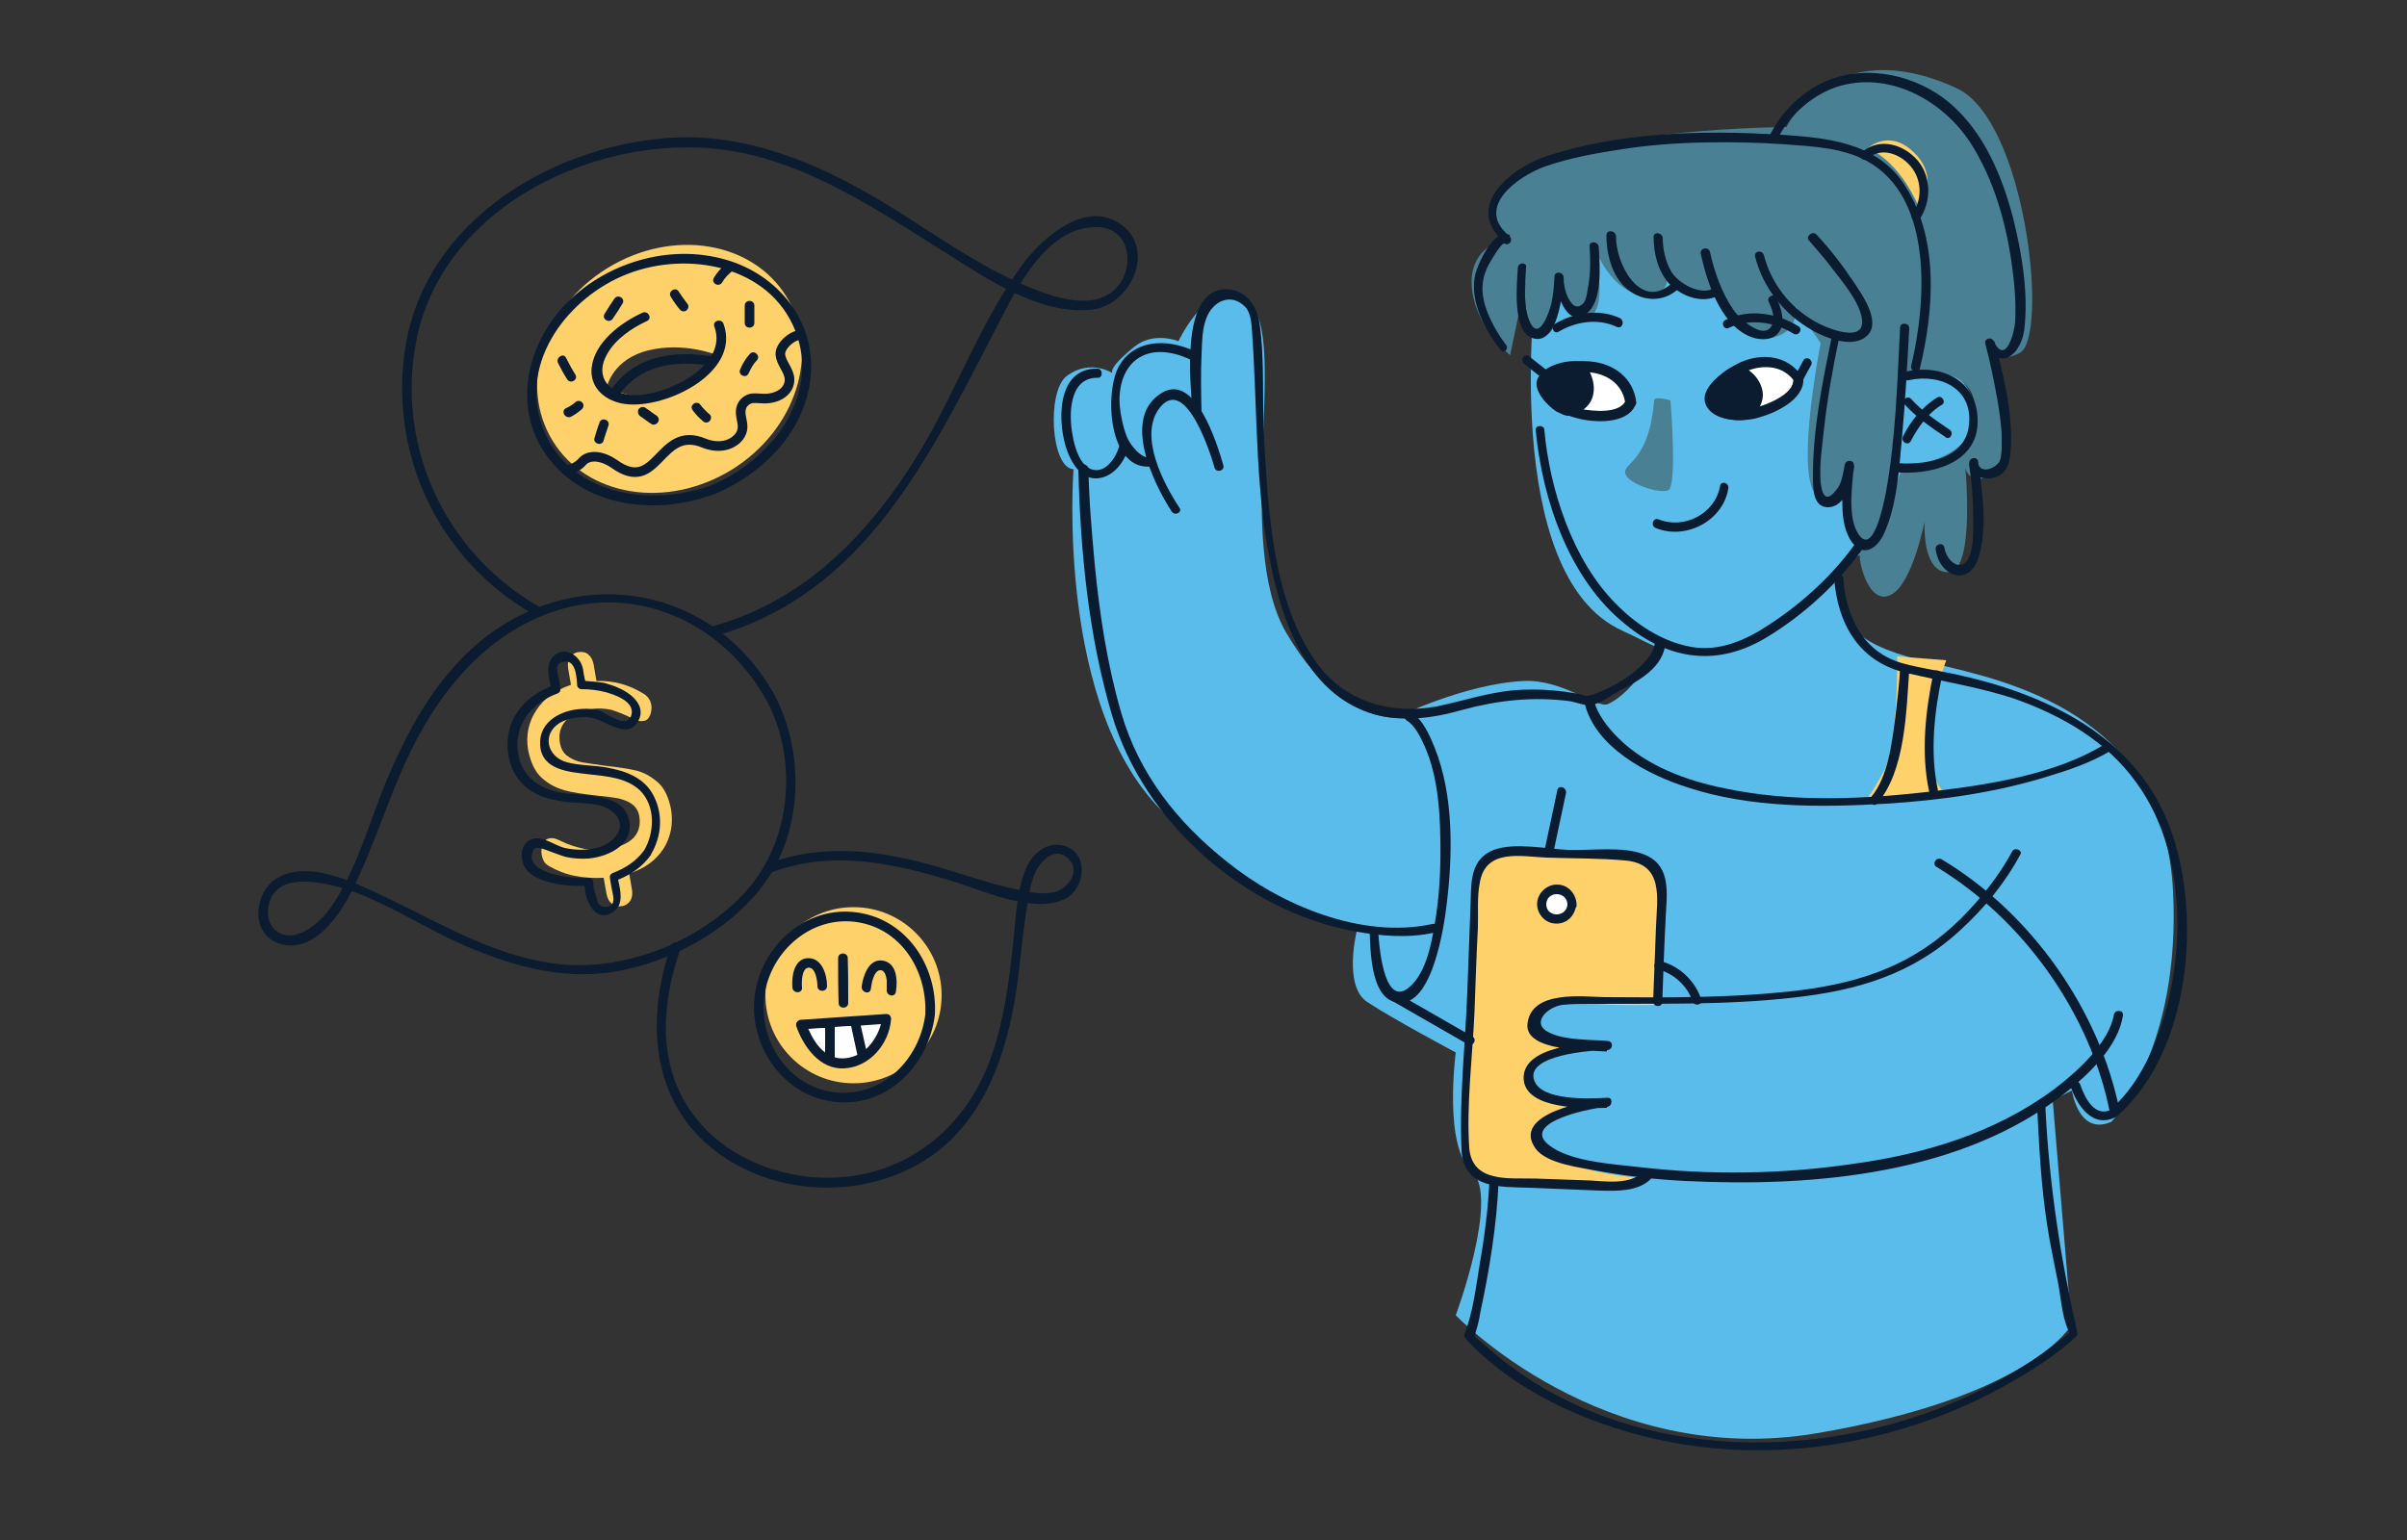 <?xml version="1.0" encoding="utf-8"?>
<!-- Generator: Adobe Illustrator 22.1.0, SVG Export Plug-In . SVG Version: 6.00 Build 0)  -->
<svg version="1.1" id="Capa_2_1_" xmlns="http://www.w3.org/2000/svg" xmlns:xlink="http://www.w3.org/1999/xlink" x="0px" y="0px"
	 viewBox="0 0 500 320" style="enable-background:new 0 0 500 320;" xml:space="preserve">
<rect x="0" y="0" width="500" height="320" fill="#333333" stroke="none"/>
<style type="text/css">
	.st0{fill:#FFD16A;}
	.st1{fill:#FFFFFF;}
	.st2{fill:#0B1C30;}
	.st3{fill:none;stroke:#0B1C30;stroke-width:2;stroke-miterlimit:10;}
	.st4{fill:#5ABCEA;}
	.st5{fill:#4A8093;}
</style>
<circle class="st0" cx="177.3" cy="206.8" r="18.3"/>
<path class="st1" d="M166.8,213.2l17.3-1c0,0-0.7,8.3-8,8.7C168.8,221.2,166.8,213.2,166.8,213.2z"/>
<path class="st0" d="M163.4,61.7c-7.1-11.6-23.7-14.3-37.2-6S107.7,80,114.8,91.6s23.7,14.3,37.2,6
	C165.4,89.3,170.5,73.2,163.4,61.7z M137.8,82c-6.5,1.6-11.7-1.7-11.7-1.7s1.2-5.7,8.6-7.5c7.3-1.8,14,0.9,14,0.9
	S144.3,80.5,137.8,82z"/>
<g>
	<g>
		<path class="st2" d="M148.4,132.2c30.9-8.6,44.4-36.8,58-63c4.2-8.1,10.6-22.4,21.7-22c7.1,0.3,7.8,9.2,3.2,13.2
			s-12.3,1.4-17.2-0.6c-12.6-5.1-23.4-13.9-35.2-20.4c-12.4-6.9-26.2-11.9-40.6-10.7c-24.4,2-49.7,17.5-54,42.9
			c-3.8,22.4,6.7,44.8,26.6,56.1c1.1,0.6,2.1-1.1,1-1.7C92.3,114.8,82,92.3,86.6,70.2c6.1-29.2,41.8-44.6,69.1-38.1
			c14.8,3.5,27.6,12.2,40.4,20.2c8.6,5.4,20,13.4,30.9,12c7.6-0.9,13.1-12,6.2-17.4c-7.2-5.7-16.4,2.2-20.6,7.8
			c-8.7,11.7-13.7,25.9-21.1,38.4c-10.2,17.1-23.9,31.7-43.7,37.1C146.6,130.6,147.1,132.5,148.4,132.2L148.4,132.2z"/>
	</g>
</g>
<g>
	<g>
		<path class="st2" d="M139.4,196.5c-5.3,15.2-4.3,32.6,9.5,42.9c11.4,8.5,27.5,9.7,40.2,3.4c13.6-6.7,19.3-20.9,21.7-35
			c1.1-6.6,1.5-13.2,2.6-19.8c0.3-2.1,0.7-4.4,1.5-6.4c1-2.4,4.2-6.1,7.1-3.1c2.6,2.7-0.3,6.3-3.1,6.9c-2.6,0.6-5.6-0.1-8.2-0.7
			c-5.2-1.1-10.2-2.9-15.3-4.4c-11.9-3.5-24.1-5.3-36-0.8c-1.2,0.5-0.7,2.4,0.5,1.9c12.6-4.8,25.2-2.2,37.6,1.6
			c6.4,1.9,17,7,23.7,3.8c3.9-1.9,5.1-8.5,0.8-10.7c-3.8-1.8-7.4,0.9-8.8,4.2c-2.1,4.9-2.2,10.9-2.8,16.2c-0.8,7.5-1.8,15-4.2,22.2
			c-5.5,16.9-20.4,27.8-38.5,25.8c-9.4-1.1-18.7-5.6-24.2-13.6c-7.1-10.2-6-22.8-2.1-33.9C141.8,195.8,139.9,195.3,139.4,196.5
			L139.4,196.5z"/>
	</g>
</g>
<g>
	<g>
		<path class="st2" d="M161,144.6c-12.4-22.6-40.2-27.8-60.4-12c-9.3,7.3-15.2,17.7-19.8,28.4c-3.9,9-6.4,19.2-11.9,27.3
			c-2.2,3.3-7.9,8.5-11.9,4.8c-1.8-1.7-1.6-4.9-0.5-6.9c1.6-2.7,4.6-3.1,7.5-3c10.9,0.7,21.1,8.1,30.8,12.5
			c10.3,4.7,21.5,8.1,32.9,6.2c11.3-1.9,23.2-8.2,30.3-17.3C166.7,173.6,167.4,157.1,161,144.6c-0.6-1.1-2.3-0.1-1.7,1
			c6.6,12.7,5.1,29.5-4.8,40.1c-9.3,9.9-24.2,15.9-37.7,14.7c-12.8-1.2-24-7.8-35.3-13.3c-6.3-3-17-8.8-24-4.6
			c-4.7,2.8-5.6,11.4,0.3,13.5c7,2.5,12.6-5.5,15.2-10.7c4.8-9.5,7.7-19.8,12.4-29.4c6.8-13.8,17.5-26.1,33-29.8
			c16.8-3.9,32.9,4.9,40.9,19.6C159.9,146.8,161.6,145.8,161,144.6z"/>
	</g>
</g>
<g>
	<g>
		<path class="st2" d="M147.6,100.9c-12.7,4.6-29.9,1.9-35-12.4c-4.8-13.5,5.6-26.9,17.8-31.6c12.4-4.8,29.4-1.8,34.8,11.8
			C170.6,82.5,159.9,95.9,147.6,100.9c-1.1,0.5-0.6,2.3,0.5,1.9c10.3-4.2,19.2-13,20.3-24.6c1.1-11.4-6.8-21.1-17.5-24.2
			c-11.8-3.5-25.4,0.6-33.8,9.6c-7.4,8-10.4,20.1-4.4,29.8c7.4,11.9,23.1,13.9,35.3,9.4C149.3,102.4,148.8,100.5,147.6,100.9z"/>
	</g>
</g>
<g>
	<g>
		<path class="st2" d="M148.4,67.9c3,8.2-10.2,14.3-16.4,14.2c-5.1,0-8.7-3.5-5.9-8.5c1.8-3.2,5.1-5.4,8.3-6.9
			c1.2-0.5,0.2-2.3-1-1.7c-4.5,2.1-9.9,6.1-10.5,11.4c-0.4,3.9,2.4,6.6,6.1,7.4c8.1,1.8,25.1-6,21.3-16.5
			C149.9,66.1,147.9,66.6,148.4,67.9L148.4,67.9z"/>
	</g>
</g>
<g>
	<g>
		<path class="st2" d="M128.5,82.2c4.4-6.4,11.9-7.4,19.2-6.2c1.3,0.2,1.8-1.7,0.5-1.9c-8.3-1.4-16.5-0.2-21.4,7.1
			C126,82.2,127.8,83.2,128.5,82.2L128.5,82.2z"/>
	</g>
</g>
<g>
	<path class="st3" d="M117.7,97.5c0.8,0.3,2.5-0.7,3.1-1.4c1.6-2,4.7-1.2,6.8,0.3c9.2,6.6,9.2-8.3,18.7-4.3c1.5,0.6,3.2,0.8,4.8,0.3
		c1.5-0.5,2.8-1.6,3.1-3.1s-0.7-3.1-0.2-4.6c0.2-0.8,0.9-1.5,1.7-1.8s1.7-0.1,2.5-0.1c1.3,0.1,2.7-0.1,3.9-0.8s2-1.9,1.9-3.3
		c-0.1-1.8-1.8-3.3-1.9-5.1c-0.1-1.8,2.7-4.2,4.5-4"/>
</g>
<g>
	<g>
		<path class="st2" d="M154.7,63.5c0,1.2,0,2.4,0,3.6c0,1.3,2,1.3,2,0c0-1.2,0-2.4,0-3.6C156.7,62.2,154.7,62.2,154.7,63.5
			L154.7,63.5z"/>
	</g>
</g>
<g>
	<g>
		<path class="st2" d="M155.8,73.5c-0.9,1-1.6,2.1-2.1,3.4c-0.2,0.5,0.2,1.1,0.7,1.2c0.6,0.2,1-0.2,1.2-0.7c0.4-0.9,0.9-1.8,1.6-2.5
			C158.1,74,156.7,72.6,155.8,73.5L155.8,73.5z"/>
	</g>
</g>
<g>
	<g>
		<path class="st2" d="M133,86.5c0.8,0.5,1.5,1.1,2.3,1.6c0.4,0.3,1.1,0.1,1.4-0.4c0.3-0.5,0.1-1.1-0.4-1.4
			c-0.8-0.5-1.5-1.1-2.3-1.6c-0.4-0.3-1.1-0.1-1.4,0.4C132.4,85.7,132.6,86.2,133,86.5L133,86.5z"/>
	</g>
</g>
<g>
	<g>
		<path class="st2" d="M144,85.4c0.6,0.8,1.3,1.5,2,2.1c0.4,0.4,1,0.4,1.4,0s0.4-1.1,0-1.4c-0.7-0.6-1.4-1.3-2-2.1
			c-0.3-0.4-1.1-0.4-1.4,0C143.5,84.4,143.6,84.9,144,85.4L144,85.4z"/>
	</g>
</g>
<g>
	<g>
		<path class="st2" d="M118.6,86.6c0.8-0.4,1.6-1,2.3-1.6c0.4-0.4,0.4-1.1,0-1.4c-0.4-0.4-1-0.4-1.4,0c-0.6,0.5-1.2,0.9-1.9,1.2
			C116.4,85.4,117.4,87.1,118.6,86.6L118.6,86.6z"/>
	</g>
</g>
<g>
	<g>
		<path class="st2" d="M115.9,75.4c0.6,1.2,1.2,2.3,1.9,3.4c0.7,1.1,2.4,0.1,1.7-1c-0.7-1.1-1.3-2.2-1.9-3.4
			C117.1,73.2,115.4,74.3,115.9,75.4L115.9,75.4z"/>
	</g>
</g>
<g>
	<g>
		<path class="st2" d="M127.6,62.1c-0.7,1-1.4,2.1-2,3.1c-0.7,1.1,1,2.1,1.7,1c0.7-1,1.4-2.1,2-3.1C130,62,128.3,61,127.6,62.1
			L127.6,62.1z"/>
	</g>
</g>
<g>
	<g>
		<path class="st2" d="M139.3,61.6c0.6,1,1.3,2,2,2.8c0.4,0.4,1.1,0.4,1.4,0c0.4-0.4,0.4-1,0-1.4c-0.6-0.8-1.2-1.6-1.7-2.4
			C140.4,59.5,138.7,60.5,139.3,61.6L139.3,61.6z"/>
	</g>
</g>
<g>
	<g>
		<path class="st2" d="M150.6,55c-0.9,0.8-1.7,1.7-2.3,2.7c-0.7,1.1,1,2.1,1.7,1c0.5-0.9,1.2-1.6,2-2.3c0.4-0.4,0.4-1.1,0-1.4
			C151.6,54.6,151,54.6,150.6,55L150.6,55z"/>
	</g>
</g>
<g>
	<g>
		<path class="st2" d="M124.5,87.9c-0.4,1-0.7,2.1-1,3.1c-0.4,1.2,1.6,1.8,1.9,0.5c0.3-1.1,0.7-2.1,1-3.1c0.2-0.5-0.2-1.1-0.7-1.2
			C125.1,87,124.6,87.4,124.5,87.9L124.5,87.9z"/>
	</g>
</g>
<path class="st0" d="M137.8,176.4c-1.6,2.4-3.9,4.1-7.1,5.1l0.6,3.5c0.1,0.9,0,1.6-0.4,2.2c-0.4,0.6-1,1-1.8,1.1s-1.5,0-2-0.5
	c-0.6-0.5-0.9-1.1-1.1-2l-0.6-3.4c-2,0.1-4,0-6-0.4s-3.7-1.1-5.3-2c-0.5-0.3-0.9-0.6-1.1-1s-0.4-0.9-0.5-1.5c-0.1-0.8,0-1.5,0.3-2.2
	s0.8-1,1.3-1.1c0.3-0.1,0.7,0,1,0c0.3,0.1,0.7,0.2,1.3,0.5c1.8,0.9,3.5,1.4,5.1,1.7s3.3,0.3,5,0c2.3-0.4,4-1.2,5.1-2.3
	c1.1-1.2,1.5-2.7,1.2-4.5c-0.2-1.1-0.7-1.9-1.5-2.5s-1.7-0.9-2.8-1.2c-1.1-0.2-2.6-0.4-4.6-0.6c-2.7-0.3-4.9-0.6-6.7-1.1
	c-1.7-0.5-3.3-1.3-4.7-2.6c-1.4-1.3-2.3-3.2-2.8-5.8c-0.5-3,0.1-5.8,1.7-8.2c1.6-2.5,4-4.2,7.2-5.3l-0.6-3.5c-0.1-0.9,0-1.6,0.4-2.2
	c0.4-0.6,1-1,1.8-1.1s1.5,0,2,0.5c0.6,0.5,0.9,1.1,1.1,2l0.6,3.5c3.6-0.1,6.8,0.8,9.7,2.6c0.9,0.5,1.5,1.3,1.7,2.4
	c0.1,0.8,0,1.5-0.3,2.2s-0.8,1.1-1.4,1.1c-0.3,0.1-0.6,0-0.9,0c-0.3-0.1-0.7-0.2-1.3-0.5c-1.6-0.8-3.1-1.4-4.4-1.8
	c-1.3-0.3-2.9-0.4-4.6-0.1c-2.1,0.4-3.8,1.2-4.9,2.4s-1.5,2.8-1.2,4.5c0.2,1.2,0.7,2.2,1.6,2.8c0.8,0.6,1.9,1.1,3,1.3
	c1.2,0.2,2.7,0.4,4.7,0.7c2.6,0.3,4.8,0.6,6.5,1s3.2,1.3,4.6,2.5c1.4,1.3,2.2,3.1,2.7,5.6C139.9,171.3,139.3,174,137.8,176.4z"/>
<path class="st2" d="M116.3,150.2c1.5-0.9,3.6-1.2,5.3-1.2c2.9,0.1,4.9,2,7.6,2.5c1.3,0.2,2.2-0.1,3-1.1c2.5-3.3-0.8-6.2-3.6-7.4
	c-1-0.5-2.1-0.8-3.1-1.1c-1-0.2-3.9-0.4-3.9-0.4s-0.2-0.5-0.2-0.8c-0.2-0.7-0.2-1.4-0.4-2.1c-0.8-2.8-4.3-4.6-6.4-1.8
	c-1.2,1.6-0.6,3.9-0.2,5.8c-4.2,1.8-7.7,4.8-8.7,9.5c-0.9,4.3,0.4,9.2,4,11.8c2.1,1.6,4.5,2.2,7,2.6c2.8,0.5,6.8,0.1,9.3,1.4
	c5.3,2.8,2.1,7.1-1.7,8.2c-2.3,0.6-4.7,0.6-7,0.1c-1.8-0.4-4.5-2.5-6.6-1.9c-3.1,0.8-2.8,5.2-0.9,6.9c1.8,1.7,5,2.4,7.3,2.7
	c1.1,0.2,4.3,0.2,4.3,0.2c0.1,0.5,0.2,0.9,0.2,1.4c0.5,2.7,2.6,6.3,5.9,3.9c2.1-1.5,1.4-4.3,0.9-6.6c2.7-1.1,4.9-2.6,6.7-5
	c0.1-0.1,0.1-0.1,0.1-0.2c0-0.1,0.1-0.1,0.1-0.2c2.1-3.6,2.5-8.1,0.5-12c-1.9-3.8-5.8-5.2-9.7-5.9c-2.7-0.5-5.7-0.4-8.3-1.1
	C113.6,157.3,112.5,152.5,116.3,150.2z M122.4,160.9c3.6,0.4,7.7,0.7,10.5,3.3c3.3,3.2,3.1,8.8,0.9,12.5c-1.7,2.3-3.9,3.7-6.5,4.7
	c-0.5,0.2-0.7,0.6-0.6,1.1c0.1,0.6,0.2,1.2,0.3,1.8c0.3,1.7,1.1,3.7-0.8,4.1c-2.3,0.4-2.1-1.7-2.7-3.2c-0.2-0.6-0.2-1.4-0.3-2.1
	c-0.1-0.4-0.5-0.7-0.8-0.7c-2.1,0.1-4.2,0-6.3-0.5c-1-0.2-2.7-0.6-3.5-1.2c-0.3-0.2-0.8-0.3-0.9-0.5c-0.5-0.5-1.5-1.2-1.2-2.6
	c0.3-1.7,0.9-1.5,2-1.3c0.5,0.1,4.5,1.7,5.2,1.8c1.5,0.3,3,0.4,4.5,0.3c4.5-0.4,10-3.2,8.3-8.6c-1.6-5.3-10.4-4.3-14.6-5.2
	c-4.8-1.1-8-4-8.4-9.1c-0.4-5.5,3.4-9.6,8.3-11.4c0.5-0.2,0.7-0.6,0.6-1.1c-0.1-0.6-0.2-1.2-0.3-1.8c-0.3-1.7-1.1-3.4,1.1-3.7
	c2.7-0.5,2.6,4.3,2.7,5c0.1,0.4,0.5,0.7,0.8,0.7c1.8,0,3.6,0.2,5.4,0.7c0.9,0.3,5.7,1.6,5.1,4.5c-0.7,3.4-5.4-0.3-6.6-0.7
	c-1.2-0.3-2.3-0.5-3.5-0.4c-4.3,0.1-9.2,2.5-8.9,7.5C112.5,160,118.1,160.4,122.4,160.9z"/>
<path class="st2" d="M177.2,189.5c-10.6-1-19.6,7.8-20.5,18.1s6.4,20.4,17,21.4c10.9,1,19.2-7.8,20.5-18.1
	C194.8,200.5,188,190.5,177.2,189.5z M173.7,227c-9.5-0.9-15.9-10.1-15-19.4c0.9-9.2,9-17,18.5-16.1c9.8,1,15.5,10.1,15,19.4
	C191,220.1,183.4,227.9,173.7,227z"/>
<g>
	<g>
		<path class="st2" d="M166.6,205.2c-0.1-1-0.1-3.8,1.2-4.1c1.6-0.3,2,2.7,2,3.8c0,1.3,2,1.3,2,0c0-2.4-1.1-6-4.1-5.8
			c-2.8,0.2-3.3,3.9-3.1,6.1C164.7,206.5,166.7,206.5,166.6,205.2L166.6,205.2z"/>
	</g>
</g>
<g>
	<g>
		<path class="st2" d="M180.9,205.5c0.1-1,0.6-3.8,1.9-3.9c1-0.1,1.3,1.3,1.4,2.1c0,0.5,0,1,0,1.4c0,0.2,0,0.3,0,0.5c0-0.2,0,0,0,0
			c-0.2,1.3,1.7,1.8,1.9,0.5c0.4-2.4,0.2-6.1-2.8-6.5c-2.8-0.4-4,3.1-4.3,5.3C178.8,206.2,180.7,206.8,180.9,205.5L180.9,205.5z"/>
	</g>
</g>
<g>
	<g>
		<path class="st2" d="M174.1,199.1c0,3.1,0,6.2,0.1,9.3c0,1.3,2,1.3,2,0c0-3.1,0-6.2-0.1-9.3C176.1,197.8,174.1,197.8,174.1,199.1
			L174.1,199.1z"/>
	</g>
</g>
<path class="st2" d="M185,211.3c-0.1-0.4-0.4-0.6-0.9-0.6c-5.9,0.4-11.8,0.8-17.7,1.2c-0.6,0-1.2,0.6-1,1.3c1.5,4.3,4.9,9.1,10,8.8
	c5.3-0.3,9.3-5.1,9.7-10.2C185.1,211.6,185.1,211.4,185,211.3z M167.9,213.8c1.2-0.1,2.4-0.2,3.5-0.2c0,1.7,0,3.4,0,5.1
	C169.8,217.5,168.7,215.6,167.9,213.8z M174.5,219.9c-0.4,0-0.7-0.1-1.1-0.2c0-2.1,0-4.2,0-6.3c1.1-0.1,2.3-0.2,3.4-0.2
	c0.4,2,0.9,4,1.3,6C177,219.7,175.8,220,174.5,219.9z M179.9,218c-0.4-1.6-0.7-3.3-1.1-4.9c1.4-0.1,2.8-0.2,4.2-0.3
	C182.5,214.7,181.4,216.6,179.9,218z"/>
<g>
	<path class="st4" d="M388.4,49l3.8,25.1c0,0,19.9,0,17.7,13.5c-1.6,9.5-14.8,10-14.8,10s-3.4,11.4-6.9,15.8
		c-3.4,4.4-6.8,1.7-6.4,6.9c0.7,10.3,4,13.8,19.6,17.5c15.7,3.7,48.1,10.4,50,47.3c1.7,32.9-12.8,48-12.8,48c-6.9,3-8.2-6.5-8.2-6.5
		l-4,2l3.9,46.7c0,0-8.3,14.9-52.8,22.5c-44.5,7.6-75.1-24.5-75.1-24.5s9.2-24.8,3.3-30c-5.9-5.1-3.3-24.6-3.3-24.6
		s-13.3-7.1-18.4-10.5c-5.1-3.4-2.1-15-2.1-15s-16.4-2.2-39.6-23.8s-19.3-71.9-19.3-71.9c-4.7-0.2-5.6-16-1.5-19.3
		c5.3-4,10.2-0.3,10.2-0.3s-3.2-0.1,4-5.9c4-3.2,9.1-1.1,9.1-1.1s7-15.1,14.9-7.7c7.9,7.4-3.5,49.5,7.5,68.3s22.8,17.6,22.8,17.6
		s14.2-7,26.5-7.6c8.1-0.4,15.3,5.8,17.5,4.8c5.6-2.5,10.4-11.7,10.4-11.7c-2.3-1-3.6-1.8-7.3-3.5c-25.8-11.5-18-72.6-18-72.6
		l3-14.1L388.4,49z"/>
	<path class="st5" d="M386.3,114.1c-0.4,2.9,2,11.8,6.5,9.5s7-15.3,7-15.3s-0.7,10.8,5,10.6c5.6-0.2,3.4-22.4,3.4-22.4
		s-0.2,4.2,5.2,2.6c5.4-1.6,0.5-28.6,0.5-28.6s-0.4,6,5.7,2.8c6-3.3,1.3-48.4-13.2-55c-25.8-11.8-35.3,8.1-35.3,8.1
		s-58.7,0.3-60.9,16c-1.1,7.7,3.6,7,3.6,7s-8.5,1.1-8.1,9.8c0.5,8.7,8,14.6,8,14.6l3.2-15.4c0,0-1.2,11.3,4.2,11.1
		c3.3-0.2,2.7-13,2.7-13s1,10.8,5.9,9.5c5-1.3,1.2-15.5,1.2-15.5s3.5,11,11.3,10.8c7.8-0.2,2.5-10.3,2.5-10.3s0.3,12.4,9.9,10.2
		c3.8-0.9,0.2-8.7,0.2-8.7s3.3,18.3,11.3,17.9c8-0.3,6.9-6.7,6.9-6.7l5.2,7.6c0,0-5.7,28.8-0.5,31.8c5.2,3,7.1-7.4,7.1-7.4
		s-5,13,1,17.2c1.9,1.4,4.5-0.2,5.7-3c3.9-8.8,4.2-32.3,4.2-32.3s14.7-2.9,14.6,7.8C410.5,96,395.2,97,395.2,97s-2.5,7.3-4.3,12.4
		C388.5,115.5,386.6,112.2,386.3,114.1z"/>
	<path class="st0" d="M398.8,43.5c0,0,4.3-6.2-1-11.6s-9.8-1.1-9.8-1.1S394.4,33,398.8,43.5z"/>
	<path class="st0" d="M394.1,136.4c0,0,0.3,18.3-2.9,24.1s-4.1,6.4-4.1,6.4l17.1-2c0,0-4.4-2.9-3.2-12.8c1.2-10,3.3-14.9,3.3-14.9
		L394.1,136.4z"/>
	<path class="st0" d="M324.9,241.4c-0.4-0.1-0.7-0.3-1-0.4c-2.3-0.1-4.4-1.2-4.9-3.7c-0.4-2.2,1.1-5.4,3.7-5.6
		c2.5-0.2,4.8-0.9,7.3-1.5c-2.7-0.4-5.3-0.9-7.7-1.8c-5.6,0.1-6.3-8.8-0.4-9.3c3.5-0.4,7.1-0.6,10.6-1c-3.2-0.1-6.3-0.4-9.5-1
		c-6-0.9-4.5-10.2,1.5-9.3c6.6,1.1,13.2,1.1,19.8,1l0.9-22.5c0.2-4.6-3.5-8.4-8-8.6l-21.9-0.8c-4.6-0.2-8.4,3.5-8.6,8l-2,52
		c-0.2,4.6,3.5,8.4,8,8.6l21.8,0.8c2,0.1,3.8-0.6,5.3-1.6C334.7,244.2,329.7,243.2,324.9,241.4z"/>
	<g>
		<g>
			<path class="st1" d="M373.7,78.8c0,0-3.6-5.2-9.8-3.1c-7.9,2.8-8.5,7.7-8.5,7.7s2.7,5,10.7,2.1C374.1,82.7,373.7,78.8,373.7,78.8
				z"/>
			<g>
				<path class="st2" d="M372.8,79.3c-2.3-3.3-6.3-3.6-9.7-2.3c-2.4,1-6.4,3.3-6.6,6.4c0-1.1-0.4-0.6,0.2-0.2
					c0.4,0.3,0.7,0.7,1.1,0.9c1.8,1.2,4.1,1.3,6,0.8c2.3-0.4,9-2.8,8.7-6.1c0-1.4,2.1-1.6,2.1-0.2c0.3,4.5-6,7.3-9.4,8.2
					c-3,0.9-9.7,1-11-3.1c-1-3.6,4.9-7.3,7.3-8.4c4.5-2,9.8-1.5,12.7,2.8C375.4,79.2,373.5,80.6,372.8,79.3z"/>
			</g>
		</g>
	</g>
	<g>
		<g>
			<path class="st2" d="M361.2,76.6c0,0,3.7,1.2,4.2,4.9c0.4,2.8-2.3,4.7-2.3,4.7s-3,0.4-4.7-0.4c-2.4-1.2-3.1-2.4-3.1-2.4
				s0.1-1.7,2-4C359.3,77.2,361.2,76.6,361.2,76.6z"/>
		</g>
		<g>
			<g>
				<path class="st2" d="M360.9,77.5c1.6,0.6,3,1.9,3.5,3.6s-0.5,2.7-1.5,3.9c-0.3,0.4-0.7,0.3-0.1,0.2c-0.4,0.1-0.8,0.1-1.2,0.1
					c-1.6,0-3-0.3-4.3-1.3c-0.4-0.3-0.9-0.6-1.2-1c0,0,0,0.6,0.1,0.2c0.6-2.5,2.9-4.9,5.1-5.6c1.1-0.4,0.7-2.3-0.4-1.8
					c-1.6,0.5-3.2,1.7-4.3,2.9c-0.9,1.1-2.3,3-2.3,4.5c0.1,0.9,0.8,1.5,1.5,2.2c1.6,1.4,3.4,1.9,5.6,1.9c1.1-0.1,1.8,0,2.6-0.7
					c1.2-1.2,2.1-2.7,2.2-4.4c0-2.9-2.3-5.4-4.9-6.3C360.3,75.4,359.7,77.1,360.9,77.5z"/>
			</g>
		</g>
	</g>
	<g>
		<path class="st1" d="M338.7,83.6c0,0-0.8-6.2-7.2-7.3c-8.4-1.2-11,2.8-11,2.8s0.1,5.7,8.4,6.9C337.2,87.4,338.7,83.6,338.7,83.6z"
			/>
		<g>
			<path class="st2" d="M337.6,83.7c-0.6-4.3-4.5-6.4-8.5-6.4c-2.1-0.1-4.3,0.1-6.3,1.3c-0.5,0.4-0.9,0.6-1.3,1
				c-0.5,0.5,0,0.1,0-0.3c0,3.4,4.4,5.2,7,5.7c2.2,0.4,8,1.1,9.2-1.8c0.6-1.4,2.5-0.2,2,1c-1.8,4.1-8.8,3.6-12.1,2.7
				c-3-0.7-8.9-3.6-8.2-7.7c0.6-3.9,8-4.4,10.9-4.1c4.9,0.4,9,3.4,9.6,8.5C339.9,85,337.8,85.1,337.6,83.7z"/>
		</g>
	</g>
	<g>
		<g>
			<path class="st2" d="M328.6,76.1c0,0,2.6,2.9,1.4,6.2c-0.9,2.6-4.2,3.1-4.2,3.1s-2.9-1-3.9-2.6c-1.5-2.2-1.6-3.7-1.6-3.7
				s0.8-1.5,3.6-2.6C326.6,75.6,328.6,76.1,328.6,76.1z"/>
		</g>
		<g>
			<g>
				<path class="st2" d="M327.9,76.7c1.6,1.8,2.2,5,0.1,6.7c-0.7,0.6-1.4,0.7-2.2,1c-0.5,0.2,0.4,0.1,0,0c-0.5-0.2-0.9-0.4-1.4-0.7
					c-1.5-0.9-2.5-2.1-3.1-3.6c-0.1-0.3-0.2-0.6-0.3-0.9c0,0.2-0.3,0.5,0,0.2c1.6-1.8,4.8-2.9,7.1-2.4c1.2,0.2,1.8-1.5,0.6-1.8
					c-2.9-0.6-7.6,0.5-9.2,3.3c-1.4,2.3,2,5.9,3.8,7c0.9,0.4,1.8,1,2.8,0.9c1.3-0.2,2.8-1.1,3.7-2.1c2.2-2.5,1.3-6.4-0.7-8.7
					C328.5,74.6,327.2,75.8,327.9,76.7z"/>
			</g>
		</g>
	</g>
	<path class="st5" d="M347,83.2c0,0,1.5,18-0.5,18.7c-2,0.7-8.5-1.4-8.9-3.6c-0.4-2.2,5-2.3,6-15.1C343.7,82.2,347,83.2,347,83.2z"
		/>
	<g>
		<g>
			<path class="st2" d="M357.3,101c-1,5.7-7.4,9.1-12.8,6.9c-1.1-0.4-1.7,1.3-0.6,1.8c6.3,2.6,14-1.5,15.1-8.1
				C359.3,100.3,357.5,99.8,357.3,101L357.3,101z"/>
		</g>
	</g>
	<g>
		<g>
			<path class="st2" d="M321.5,77.1c-1.3-1-2.6-2.1-3.9-3.1c-1-0.7-1.9,0.8-1,1.6c1.3,1,2.6,2.1,3.9,3.1
				C321.4,79.4,322.5,77.8,321.5,77.1L321.5,77.1z"/>
		</g>
	</g>
	<g>
		<g>
			<path class="st2" d="M374.6,74.9c-0.6,1.2-1.3,2.4-1.9,3.5c-0.5,1.1,1,2,1.6,1c0.6-1.2,1.3-2.4,1.9-3.5
				C376.8,74.9,375.3,73.8,374.6,74.9L374.6,74.9z"/>
		</g>
	</g>
	<g>
		<g>
			<path class="st2" d="M373.6,67.8c-4.5-2.8-10.4-3.7-15.2-1.3c-1.1,0.6-0.2,2.2,0.8,1.6c4.3-2,9.4-1.2,13.3,1.2
				C373.6,70,374.6,68.4,373.6,67.8L373.6,67.8z"/>
		</g>
	</g>
	<g>
		<g>
			<path class="st2" d="M336.5,66.1c-4.3-2-9.5-1.2-13.5,1.2c-1,0.6-0.2,2.3,0.8,1.6c3.6-2.1,8.1-2.8,12-1
				C337,68.5,337.6,66.7,336.5,66.1L336.5,66.1z"/>
		</g>
	</g>
	<g>
		<g>
			<path class="st2" d="M405,89.3c-2.8-1.9-5.8-3.9-8-6.4c-0.8-0.9-2.2,0.4-1.3,1.2c2.4,2.6,5.4,4.7,8.4,6.7
				C405,91.6,406,90,405,89.3L405,89.3z"/>
		</g>
	</g>
	<g>
		<g>
			<path class="st2" d="M402.4,82.6c-3.1,1.9-5.6,5-7.1,8.1c-0.5,1.1,1,2,1.6,1c1.5-2.9,3.6-5.9,6.5-7.6
				C404.3,83.6,403.4,82,402.4,82.6L402.4,82.6z"/>
		</g>
	</g>
	<g>
		<g>
			<path class="st2" d="M380.5,70c-1.9,9.3-3.9,19.1-3.9,28.6c0,2.3-0.2,6.7,3,6.8c3.9,0.1,5.2-5.7,5.6-8.6c-0.6,0-1.2,0-1.9-0.1
				c-0.5,4.5-1.6,12.1,1.5,16.1c2.4,3.1,5.2,1,6.5-1.8c2.8-6,3.2-13.7,3.8-20.2c0.7-7.5,1.1-15.1,1.5-22.6c0-1.2-1.9-1.3-1.9-0.1
				c-0.6,11.5-0.9,23.2-3,34.5c-0.4,2-2.6,13.2-5.7,8.3c-2.3-3.5-1.2-10.3-0.9-14.2c0.1-1.2-1.7-1.3-1.9-0.1c-0.3,1.5-0.6,3.8-1.6,5
				c-2.3,3.1-3.1,1.2-3.4-1.3c-0.3-3.7,0.3-7.5,0.7-11.2c0.7-6.3,1.8-12.5,3.1-18.7C382.5,69.5,380.8,68.9,380.5,70L380.5,70z"/>
		</g>
	</g>
	<g>
		<g>
			<path class="st2" d="M375.8,50c1.5,1.8,3.1,3.5,4.5,5.4c2.2,2.9,6,7.2,6.5,11c0.6,5.2-7.8,1.6-9.8,0.4c-5.3-3-9.1-8-10.6-13.8
				c-0.4-1.2-2.2-0.8-1.8,0.4c1.7,6.5,6,11.9,11.8,15.2c2.8,1.6,8.8,4.1,11.7,0.9c2.5-2.9-1.3-8.3-2.9-10.7c-2.4-3.6-5-7-7.9-10.1
				C376.4,47.9,375,49.2,375.8,50L375.8,50z"/>
		</g>
	</g>
	<g>
		<g>
			<path class="st2" d="M353.3,52.8c1.3,5.8,3.9,13.9,9.5,16.8c2.3,1.2,5.9,1.5,7.1-1.2c0.9-2,0-4.6-0.9-6.5
				c-0.5-1.1-2.1-0.2-1.6,0.8c0.6,1.2,1.4,3.4,0.8,4.6c-1.5,3.9-7-1.2-8.1-2.9c-2.5-3.6-4-8-4.9-12.1
				C354.8,51.1,353,51.6,353.3,52.8L353.3,52.8z"/>
		</g>
	</g>
	<g>
		<g>
			<path class="st2" d="M343.5,49.3c0,3.3,0.9,7.1,3.2,9.6c2.4,2.5,6.3,4.1,9.7,2.8c1.1-0.5,0.2-2.1-0.8-1.6
				c-2.6,1.1-6.8-1.1-8.4-3.6c-1.2-2-1.8-4.7-1.8-7C345.3,48.2,343.4,48.1,343.5,49.3L343.5,49.3z"/>
		</g>
	</g>
	<g>
		<g>
			<path class="st2" d="M333.7,48.9c0,3.5,0.9,7.4,3.2,10.1c2.9,3.3,7.7,4.3,11.3,1.4c0.9-0.8-0.3-2.1-1.2-1.3
				c-6.5,5.4-11.5-4.7-11.3-10.1C335.5,47.8,333.7,47.7,333.7,48.9L333.7,48.9z"/>
		</g>
	</g>
	<g>
		<g>
			<path class="st2" d="M312.8,71.6c-1.8-2.4-3.4-5.2-4.3-8.1c-0.8-2.7-0.8-5.2,0.4-7.8c0.2-0.6,3-5.4,3.6-5.1
				c1.1,0.6,1.9-0.8,1-1.6c-7.2-5.9,1.7-12.3,7.4-14.4c5.2-1.8,10.7-2.8,16.1-3.6c5.7-0.9,11.5-1.3,17.3-1.4
				c5.5-0.1,11.1,0,16.6,0.4c5.5,0.4,11.8,0.7,16.8,3.4c14.1,7.6,12.4,29.8,9.3,42.6c-0.2,1.2,1.5,1.8,1.8,0.6
				c3-12.4,4.1-27.7-3.6-38.8c-5.8-8.3-16-9.2-25.3-9.8c-16-1-33.5-0.6-48.8,4.5c-7.4,2.5-17.3,10.6-8.4,18c0.3-0.5,0.6-1.1,1-1.6
				c-3.3-2-7,6.5-7.3,8.4c-1.1,5.4,2.1,11.3,5.2,15.3C312.2,73.7,313.6,72.5,312.8,71.6L312.8,71.6z"/>
		</g>
	</g>
	<g>
		<g>
			<path class="st2" d="M387.9,33c3.2-2.9,7.9-0.6,9.8,2.7c1.6,2.8,1.3,6.3-0.5,8.8c-0.6,1,0.9,2,1.6,1c2.4-3.7,2.4-8.7-0.4-12.1
				c-2.9-3.4-8-5-11.7-1.7C385.8,32.4,387,33.7,387.9,33L387.9,33z"/>
		</g>
	</g>
	<g>
		<g>
			<path class="st2" d="M369.1,29.2c2.3-5,7.1-9.3,12.3-11.1c10.7-3.5,21.9,2.5,27.8,11.4c5,7.7,7.6,17,8.8,26.1
				c0.5,3.7,0.8,7.5,0.6,11.3c-0.1,1.8-1.9,9.4-4.5,3.9c-0.5-0.9-2-0.4-1.7,0.6c1,3.8,1.8,7.7,2.5,11.6c0.5,3,1,6.1,0.9,9.2
				c0,1.1,0.1,2.6-0.4,3.6c-0.8,1.5-4.2,3-4.6,0.1c-0.6,0.2-1.2,0.3-1.8,0.4c0.6,3.8,0.9,7.6,0.9,11.5c0,2.5,0.1,5.5-0.8,7.8
				c-1.5,3.6-4.7,1.2-5.2-1.8c-0.2-1.2-2-0.8-1.8,0.4c0.8,5.7,7,7.8,8.9,1.6c1.9-6.1,0.8-13.7-0.1-19.9c-0.2-1.2-2-0.8-1.8,0.4
				c0.3,2.5,2.7,3.5,4.9,3c3.1-0.7,3.6-3.5,3.7-6.3c0.4-7.3-1.5-15.1-3.4-22.1c-0.6,0.2-1.1,0.5-1.7,0.6c3,6.1,7.3,1.8,7.9-3
				c0.9-7.6-0.5-15.8-2.3-23.1c-2.3-8.8-6.1-18-13.2-24c-6.7-5.7-17-8.1-25.3-4.7c-5.2,2.1-9.8,6.6-12.2,11.7
				C366.8,29.7,368.6,30.2,369.1,29.2L369.1,29.2z"/>
		</g>
	</g>
	<g>
		<g>
			<path class="st2" d="M319,89.4c1.4,14.5,7,31,18.6,40.3c9.2,7.6,19.4,8.9,29.6,2.6c7.6-4.6,15-11.4,20.1-18.8c0.6-1-0.9-2-1.6-1
				c-4.6,6.7-11.4,12.9-18.2,17.3c-4.8,3.2-10.4,5.7-16.3,4.6c-6-1.1-11.4-4.7-15.6-9c-9-9.1-13.7-23.8-14.8-36.1
				C320.8,88.3,318.9,88.2,319,89.4L319,89.4z"/>
		</g>
	</g>
	<g>
		<g>
			<path class="st2" d="M343.8,133.3c-0.4,5-9.1,10-13.6,11.2c-1.3,0.4,0.6,0.1-0.4,0.1c-0.7,0-1.6-0.4-2.3-0.5
				c-3.5-0.6-7-0.9-10.5-0.8c-6.6,0.1-12.3,2.2-18.6,3.5c-9.5,1.7-18.8-0.9-24.7-8.8c-9.3-12.7-10.2-31.4-11.1-46.5
				c-0.5-8.1,0.2-16.6-1-24.6c-0.6-3.7-3.1-6.9-7.2-6.8c-9.4,0.4-7,20-6.7,25.8c0.1,1.2,2,1.3,1.9,0.1c-0.1-4.1-0.2-8.3,0-12.4
				c0.1-2.5,0.1-5.2,1-7.5c1.3-3.5,5.1-5.4,8.1-2.3c1.2,1.3,1.3,3.7,1.4,5.4c1.2,17,0.5,33.8,4.4,50.6c2.7,11.5,7.7,24.1,19.9,28.3
				c6.4,2.1,13.1,1.2,19.4-0.6c7.4-2,14.6-2.8,22.3-1.8c1.3,0.2,3.1,1,4.5,0.8c1.8-0.3,4.1-2,5.7-2.9c4.2-2.2,9.3-4.9,9.7-10.2
				C345.8,132.2,343.9,132.1,343.8,133.3L343.8,133.3z"/>
		</g>
	</g>
	<g>
		<g>
			<path class="st2" d="M418,176.9c-2.8,5.2-6.6,9.9-10.7,14c-9.4,9.3-20,13.1-32.9,14.8c-13.7,1.7-27.4,1.6-41.1,1.5
				c-4.6-0.1-15.2-1.5-16,5.5c-0.7,5.9,12.9,5.5,16.5,5.8c0-0.6,0-1.2,0.1-1.9c-4.6,0.1-17.7,0.7-17.4,7.6c0.4,6.5,13,6.1,17.3,6
				c0-0.6,0-1.2,0.1-1.9c-3.6,0.3-20.2,3-14.9,10.4c2.4,3.2,9.4,3.9,12.9,4.6c6,1.1,12.1,1.8,18.2,2.1c26.7,1.3,57.6-1.3,79.3-18.6
				c4.7-3.8,10.6-9.4,11.6-15.8c0.2-1.2-1.7-1.3-1.9-0.1c-1,5.8-7.7,11.9-12.5,15.5c-12.3,9.1-27.1,13.5-42.1,15.5
				c-14.5,2.1-29.5,2.3-44.1,0.6c-5.2-0.6-12.1-1-16.8-3.4c-10.1-5.3,6.1-8.8,10.2-9.1c1.2-0.1,1.3-2,0.1-1.9
				c-3.7,0.2-13.7,0.7-15.2-3.6c-1.9-5.3,11.9-6.3,15.2-6.3c1.2-0.1,1.3-1.8,0.1-1.9c-3.6-0.3-8.8-0.1-12.1-1.7
				c-4.1-1.9-0.5-5.4,2.7-5.8c1.8-0.2,3.8-0.2,5.6-0.2c14.1-0.1,28.2,0.3,42.3-1.3c13.5-1.5,25-4.9,35-14.3
				c4.8-4.4,9.2-9.8,12.2-15.5C420.2,176.8,418.6,175.9,418,176.9L418,176.9z"/>
		</g>
	</g>
	<g>
		<g>
			<path class="st2" d="M402.2,180.1c18.1,10.9,32.1,30.6,36.1,51.2c0.2,0.7,1.1,0.9,1.6,0.5c15.1-13.3,17.4-41.2,11.2-58.9
				c-6.9-19.9-26.1-28.8-45.4-32.9c-3.4-0.7-6.9-1.2-10.2-2.1c-8.4-2.2-12-9.6-12.6-17.7c-0.1-1.2-2-1.3-1.9-0.1
				c0.7,9.7,5.3,17.6,15.3,19.8c7.3,1.7,14.8,2.9,21.9,5.2c10,3.5,19.5,8.9,25.7,17.7c8.8,12.2,9.9,29.1,6.9,43.5
				c-1.8,8.4-5.5,18.1-12.1,24c0.5,0.1,1,0.3,1.6,0.5c-4.2-21-18.4-41.1-36.9-52.2C402.2,177.9,401.3,179.5,402.2,180.1L402.2,180.1
				z"/>
		</g>
	</g>
	<g>
		<g>
			<path class="st2" d="M430.1,225.7c1.4,4.1,4.7,9,9.6,6.3c1-0.6,0.2-2.3-0.8-1.6c-3.6,2.1-5.8-2.1-6.8-5.1
				C431.6,224.2,429.8,224.6,430.1,225.7L430.1,225.7z"/>
		</g>
	</g>
	<g>
		<g>
			<path class="st2" d="M341.3,243.5c-2.6,2.7-7.5,2-10.9,1.8c-3.7-0.1-7.5-0.3-11.2-0.4c-5.4-0.2-13.4,1.1-14-6.4
				c-0.6-9.2,0.7-19.1,1.1-28.4c0.2-5.8,0.4-11.6,0.7-17.4c0.1-3-0.2-6.3,0.4-9.3c1.2-7.2,8.7-5.4,13.8-5.2c5.4,0.2,11,0.1,16.4,0.6
				c8.1,0.7,6.6,7.9,6.4,13.7c-0.2,5.2-0.4,10.4-0.6,15.6c0,1.2,1.9,1.3,1.9,0.1c0.2-5.8,0.4-11.6,0.7-17.4
				c0.2-4.8,1.3-10.7-4.1-13.1c-4.5-2-11.4-0.9-16.2-1.1c-4.4-0.2-11.1-1.6-15.4,0c-4.8,1.9-4.7,6.5-4.8,10.7
				c-0.2,6.3-0.5,12.5-0.7,18.8c-0.4,10.8-1.7,21.9-1.2,32.8c0.4,8.2,8,7.7,14.1,7.9c4.9,0.2,9.8,0.4,14.7,0.6
				c3.4,0.1,7.9,0.2,10.5-2.4C343.4,243.9,342.1,242.6,341.3,243.5L341.3,243.5z"/>
		</g>
	</g>
	<g>
		<g>
			<path class="st2" d="M254.1,96.6c-1.3-4.5-5.8-19.1-12.7-15c-8.5,5-1.9,18.7,2,24.7c0.7,1,2.3,0.1,1.6-0.8
				c-3.3-5-8.4-14.7-4.3-20.5c5.3-7.3,10.5,8.3,11.6,12.2C252.6,98.3,254.5,97.9,254.1,96.6L254.1,96.6z"/>
		</g>
	</g>
	<g>
		<g>
			<path class="st2" d="M249,73.4c-5.4-2.9-12.8-3.4-16.4,2.4c-3.3,5.3-2.5,22.4,6.8,21.1c1.2-0.2,0.8-2-0.4-1.8
				c-2,0.2-4.2-2.6-4.9-4.3c-0.8-2-1.3-4.4-1.5-6.5c-0.3-3.9,0.8-8.4,4.6-10.3c3.3-1.7,7.7-0.6,10.8,1.1C249,75.5,250.1,74,249,73.4
				L249,73.4z"/>
		</g>
	</g>
	<g>
		<g>
			<path class="st2" d="M228,76.6c-8.8-0.2-8.4,11.8-6.2,17.4c1,2.5,2.8,5.4,5.8,5.4c3.4,0,5.9-3.2,6.7-6.1c0.3-1.2-1.4-1.8-1.8-0.6
				c-0.6,2.2-2.7,5.6-5.5,4.9c-2.7-0.7-3.8-4.8-4.2-7.2c-0.8-4.1-0.8-12,5.2-11.9C229.1,78.6,229.2,76.7,228,76.6L228,76.6z"/>
		</g>
	</g>
	<g>
		<g>
			<path class="st2" d="M224,97.3c0.4,17,2.1,34.9,7,51.3c6.6,22.3,27.5,40.7,50.3,44.9c5.4,1,11.2,1.5,16.6,0.3
				c1.2-0.3,0.8-2.1-0.4-1.8c-14.7,3.2-31.6-4-42.7-13c-10.3-8.2-18.2-18.2-21.9-30.9c-2.9-10-4.5-20.5-5.5-30.9
				c-0.6-6.6-1.2-13.3-1.3-19.9C225.8,96.2,223.9,96.1,224,97.3L224,97.3z"/>
		</g>
	</g>
	<g>
		<g>
			<path class="st2" d="M284.5,193.5c0.2,3.9,0.2,13,4.9,14.6c8,2.7,10.6-15.8,11.1-20.1c1.3-10.5,1.5-22.7-2.5-32.7
				c-1-2.4-2.4-5.8-4.8-7.2c-1.1-0.6-2,0.9-1,1.6c1.5,0.9,2.5,2.8,3.2,4.2c3.1,6.2,3.7,13.7,3.8,20.5c0.1,5.1-0.1,10.2-0.8,15.2
				c-0.7,4.5-1.6,11.3-4.9,14.8c-5.8,6.3-7-7.1-7.2-10.8C286.3,192.4,284.4,192.3,284.5,193.5L284.5,193.5z"/>
		</g>
	</g>
	<g>
		<g>
			<path class="st2" d="M289.4,208.1c5.2,3,10.3,5.9,15.5,8.9c1.1,0.6,2-1,1-1.6c-5.2-3-10.3-5.9-15.5-8.9
				C289.4,206,288.4,207.5,289.4,208.1L289.4,208.1z"/>
		</g>
	</g>
	<g>
		<g>
			<path class="st2" d="M323.5,164.2c-0.9,4.3-1.8,8.4-2.7,12.7c-0.2,1.2,1.5,1.8,1.8,0.6c0.9-4.3,1.8-8.4,2.7-12.7
				C325.5,163.6,323.7,163,323.5,164.2L323.5,164.2z"/>
		</g>
	</g>
	<g>
		<circle class="st1" cx="323.5" cy="187.9" r="3.1"/>
		<g>
			<path class="st2" d="M325.6,188c-0.3,2.8-4.5,2.6-4.4-0.2C321.4,185,325.6,185.2,325.6,188c0.1,1.2,1.9,1.3,1.9,0.1
				c0-2.2-1.6-4.2-3.9-4.3c-2.2-0.1-4.2,1.7-4.3,3.9c-0.1,2.1,1.6,4.1,3.7,4.2c2.4,0.2,4.2-1.6,4.4-3.9
				C327.6,186.9,325.7,186.8,325.6,188z"/>
		</g>
	</g>
	<g>
		<g>
			<path class="st2" d="M344.3,201.4c3.3,0.8,6.2,3.4,7.3,6.7c0.4,1.1,2.2,0.7,1.8-0.4c-1.2-3.8-4.5-7-8.5-8
				C343.7,199.4,343.1,201.2,344.3,201.4L344.3,201.4z"/>
		</g>
	</g>
	<g>
		<g>
			<path class="st2" d="M329.1,145.8c2,9.4,13.2,15.2,21.4,17.8c13.1,4.3,27.6,4.2,41.3,3.4c11.3-0.7,22.8-2.3,33.7-5.7
				c4.3-1.3,8.7-2.8,12.6-5.1c1-0.7,0.2-2.3-0.8-1.6c-10.2,6.3-23.9,8.4-35.6,9.8c-14.3,1.7-29.4,2.4-43.5-0.6
				c-7.9-1.6-16.1-4.6-22-10.4c-2.1-2.1-4.4-4.9-5.1-7.9C330.7,144.3,328.8,144.7,329.1,145.8L329.1,145.8z"/>
		</g>
	</g>
	<g>
		<g>
			<path class="st2" d="M389.9,167c5.9-6.7,6.1-19.3,6.7-27.8c0-1.2-1.9-1.3-1.9-0.1c-0.2,3.3-0.6,6.7-1,10
				c-0.7,5.2-1.5,12.4-5,16.5C387.9,166.5,389.2,167.8,389.9,167L389.9,167z"/>
		</g>
	</g>
	<g>
		<g>
			<path class="st2" d="M401.6,139.9c-1.6,7.8-2.6,16.4-0.9,24.4c0.3,1.2,2.1,0.8,1.8-0.4c-1.6-7.6-0.7-15.8,0.9-23.4
				C403.6,139.4,401.8,138.8,401.6,139.9L401.6,139.9z"/>
		</g>
	</g>
	<g>
		<g>
			<path class="st2" d="M423.2,230.6c0.4,7.9,0.8,15.8,2,23.6c0.6,4.1,1.5,8.2,2.3,12.3c0.6,3,0.8,6.9,2.1,9.8
				c0.5,0.9-0.2,1.6,0.5,0.4c-0.1,0.2-0.4,0.4-0.6,0.5c-1.1,1-2.4,1.9-3.5,2.8c-5.2,3.9-10.9,7.1-16.7,9.9
				c-31.9,14.9-74.1,14-101.1-10.6c-0.6-0.5-1.8-1.4-2.2-2.2c0.7,1.2,0.2,0.6,0.6-0.5c0.4-1.2,0.7-2.6,0.9-3.9
				c1.9-8.8,3.4-18.1,3.8-27.2c0-1.2-1.9-1.3-1.9-0.1c-0.3,5.8-1,11.5-2,17.1c-0.8,4.9-1.4,10.2-3.2,14.7c-0.1,0.3,0,0.7,0.2,0.9
				c9.8,10.8,25,17.6,39,20.8c24.9,5.8,52,1.1,74.2-11.6c4.8-2.7,9.6-5.8,13.7-9.6c0.2-0.2,0.3-0.6,0.2-0.9
				c-3.5-15.4-5.8-30.6-6.6-46.4C425.1,229.4,423.2,229.4,423.2,230.6L423.2,230.6z"/>
		</g>
	</g>
	<g>
		<g>
			<path class="st2" d="M396.5,79c6.8-1.5,13.8,2,12.4,10c-1.2,6.7-9.6,7.7-15.3,7.2c-1.2-0.1-1.3,1.8-0.1,1.9
				c7.1,0.7,16.9-1.5,17.3-10c0.4-8.7-7.1-12.6-14.8-10.9C394.8,77.5,395.3,79.3,396.5,79L396.5,79z"/>
		</g>
	</g>
	<g>
		<g>
			<path class="st2" d="M315.3,55.6c-0.2,3.4-1.2,13.1,2.9,14.6c5.4,2,6.5-9.6,6.6-12.7c-0.6,0-1.2,0-1.9-0.1
				c0.3,2.8,2.2,10.9,6.6,7.8c3.5-2.5,2.8-10.2,2.6-13.9c-0.1-1.2-2-1.3-1.9-0.1c0.2,2.9,0.2,6-0.4,8.9c-0.1,0.8-0.3,2.1-0.8,2.8
				c-1.5,1.7-2.6,0.3-3.3-1.1c-0.6-1.3-0.9-2.8-0.9-4.2c-0.1-1.2-1.9-1.3-1.9-0.1c-0.1,1.8-0.2,3.6-0.6,5.4c-0.4,1.8-2.5,8-4.4,4.2
				c-1.6-3.2-1.1-8-0.9-11.5C317.3,54.5,315.4,54.4,315.3,55.6L315.3,55.6z"/>
		</g>
	</g>
</g>
</svg>
